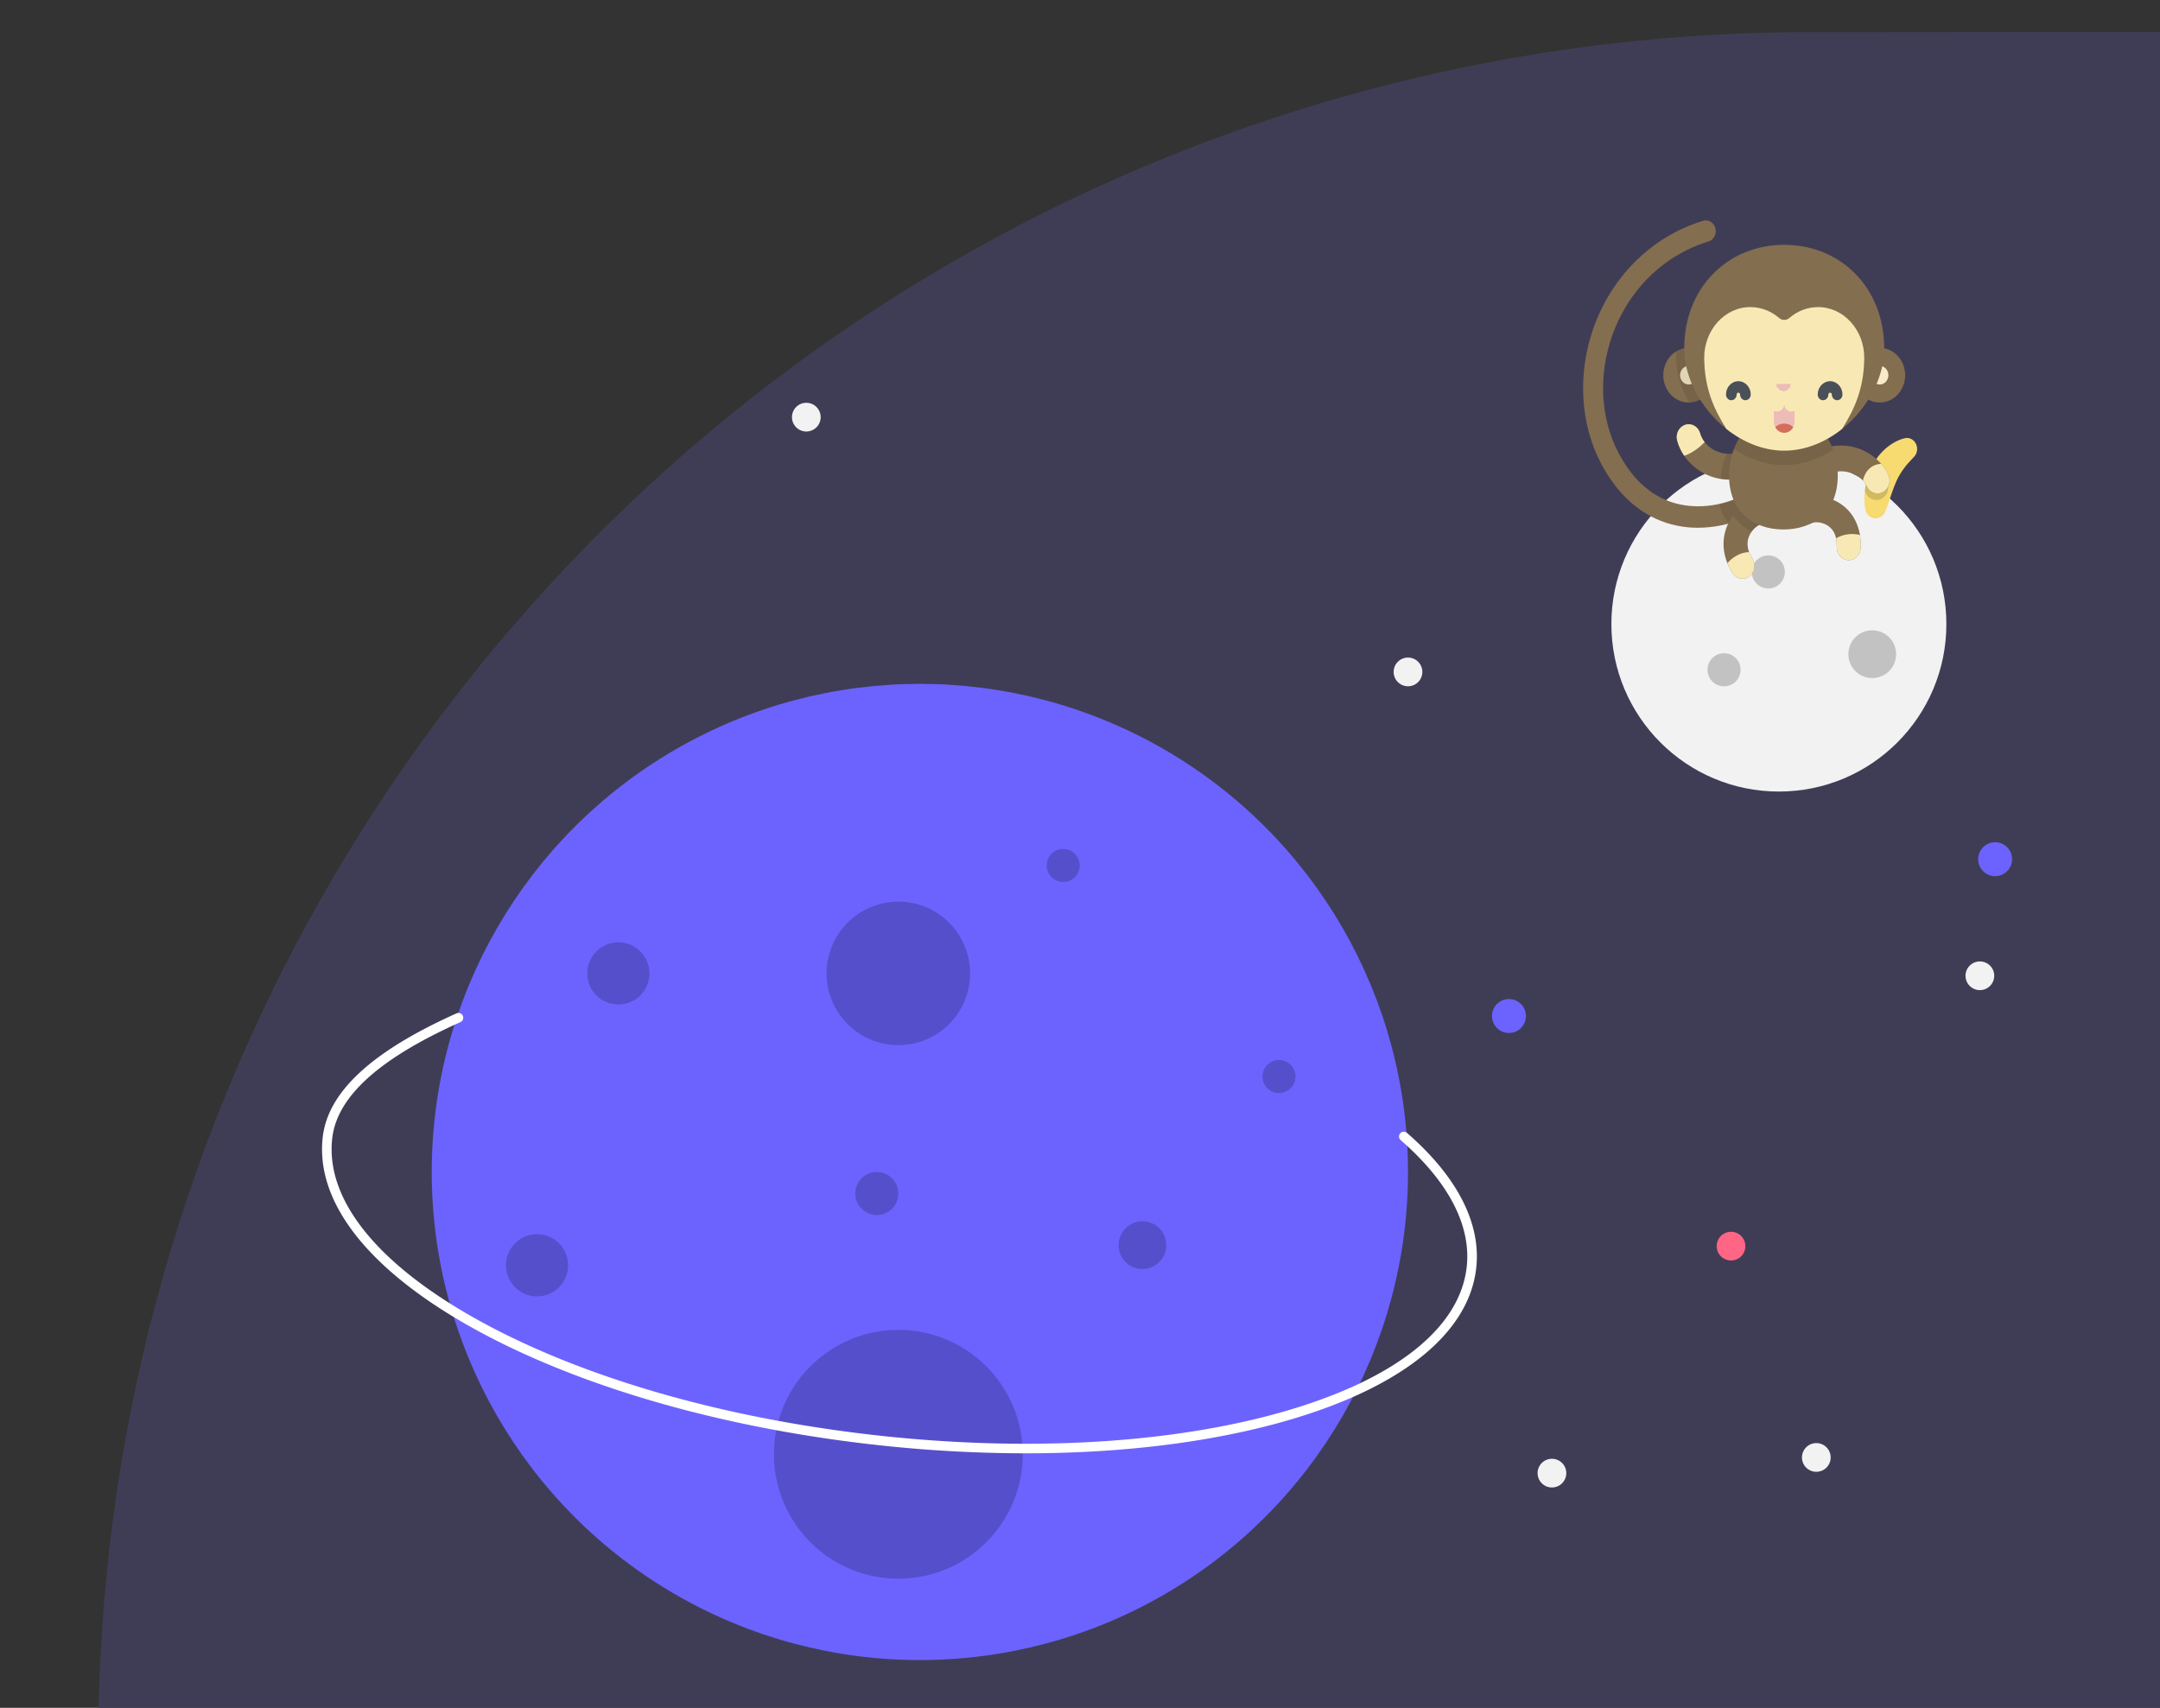 <svg width="927" height="733" xmlns="http://www.w3.org/2000/svg">
 <rect width="100%" height="100%" fill="#333333" stroke="none"/>
 <title>lost_online</title>

 <g>
  <title>Layer 1</title>
  <path transform="rotate(179.952 484.923 381.077)" id="svg_2" fill="#3f3d56" d="m41.923,14.077l886,0a0,0 0 0 1 0,0l0,0.001a733.999,733.999 0 0 1 -733.999,733.999l-152.001,0a0,0 0 0 1 0,0l0,-734a0,0 0 0 1 0,0z"/>
  <circle id="svg_3" fill="#f2f2f2" r="71.883" cy="267.848" cx="763.436"/>
  <circle id="svg_4" fill="#ff6584" r="6.161" cy="-135.664" cx="448.421"/>
  <circle id="svg_5" fill="#ff6584" r="6.161" cy="534.842" cx="742.898"/>
  <circle id="svg_6" fill="#f2f2f2" r="6.161" cy="-135.664" cx="669.205"/>
  <circle id="svg_7" fill="#f2f2f2" r="6.161" cy="418.803" cx="849.696"/>
  <circle id="svg_8" fill="#f2f2f2" r="6.161" cy="288.386" cx="604.266"/>
  <circle id="svg_9" fill="#f2f2f2" r="6.161" cy="179.041" cx="346.046"/>
  <circle id="svg_10" fill="#6c63ff" r="209.488" cy="503.009" cx="394.778"/>
  <circle id="svg_11" opacity="0.2" r="30.807" cy="417.776" cx="385.536"/>
  <circle id="svg_12" opacity="0.2" r="53.399" cy="624.183" cx="385.536"/>
  <circle id="svg_13" opacity="0.2" r="13.35" cy="543.058" cx="230.474"/>
  <circle id="svg_15" opacity="0.2" r="7.097" cy="371.455" cx="456.301"/>
  <circle id="svg_16" opacity="0.2" r="9.242" cy="512.251" cx="376.294"/>
  <circle id="svg_17" opacity="0.2" r="7.097" cy="287.469" cx="739.909"/>
  <circle id="svg_18" opacity="0.2" r="7.097" cy="462.042" cx="548.905"/>
  <circle id="svg_19" opacity="0.2" r="10.251" cy="280.776" cx="803.503"/>
  <circle id="svg_20" opacity="0.2" r="10.251" cy="534.421" cx="490.298"/>
  <circle id="svg_21" opacity="0.2" r="13.35" cy="417.776" cx="265.388"/>
  <path id="svg_22" fill="#fff" d="m440.166,623.761a586.023,586.023 0 0 1 -65.929,-3.81c-65.831,-7.476 -126.546,-25.142 -170.959,-49.743c-44.957,-24.902 -67.962,-54.061 -64.777,-82.104c2.206,-19.429 20.985,-36.819 57.41,-53.162a2.054,2.054 0 0 1 1.682,3.749c-34.987,15.697 -52.981,32.012 -55.01,49.877c-2.985,26.285 19.277,54.003 62.686,78.048c43.952,24.346 104.124,41.837 169.432,49.254c65.308,7.417 127.869,3.863 176.162,-10.006c47.696,-13.699 75.607,-35.718 78.591,-62.003c2.02,-17.782 -7.775,-36.637 -28.325,-54.526a2.054,2.054 0 0 1 2.698,-3.099c21.615,18.817 31.888,38.904 29.709,58.088c-3.185,28.043 -32.142,51.301 -81.538,65.487c-32.162,9.237 -70.549,13.95 -111.83,13.95z"/>
  <circle id="svg_43" fill="#6c63ff" r="7.278" cy="368.767" cx="856.245"/>
  <circle id="svg_45" fill="#f2f2f2" r="6.161" cy="632.264" cx="666.042"/>
  <circle id="svg_46" fill="#6c63ff" r="7.278" cy="436.074" cx="647.592"/>
  <circle id="svg_47" fill="#f2f2f2" r="6.161" cy="625.533" cx="779.503"/>
  <circle id="svg_70" opacity="0.2" r="7.097" cy="245.469" cx="758.909"/>
  <g  id="svg_215">
   <g  transform="matrix(0.28 0 0 0.301 249.813 98.336)" id="svg_214">
    <title >Layer 1</title>
    <path  d="m1710.126,425.831c-4.865,0 -9.747,-0.197 -14.632,-0.608c-46.755,-3.941 -87.19,-26.652 -116.934,-65.676c-22.793,-29.905 -36.98,-64.12 -42.169,-101.696c-4.865,-35.233 -1.264,-72.325 10.413,-107.268c26.373,-78.926 90.454,-139.662 171.416,-162.465c8.141,-2.296 16.597,2.447 18.89,10.586c2.292,8.14 -2.448,16.597 -10.587,18.889c-71.192,20.053 -127.519,73.397 -150.675,142.695c-10.191,30.497 -13.344,62.786 -9.121,93.373c4.458,32.285 16.633,61.663 36.189,87.32c24.702,32.409 56.716,50.485 95.151,53.724c50.176,4.229 94.344,-17.993 110.403,-32.994c6.181,-5.772 15.87,-5.442 21.642,0.737c5.772,6.18 5.442,15.87 -0.737,21.642c-23.269,21.737 -70.228,41.741 -119.249,41.741z" fill="#846e50" id="svg_212"/>
    <path  d="m1830.112,362.451c-5.772,-6.18 -15.461,-6.51 -21.642,-0.738c-10.991,10.267 -35.155,23.913 -65.397,30.15c2.69,11.022 7.5,20.397 13.987,28.113c30.413,-7.505 56.7,-21.299 72.314,-35.884c6.181,-5.772 6.511,-15.461 0.738,-21.641z" opacity="0.1" id="svg_211"/>
    <path  d="m1966.717,399.223c-0.863,-4.595 -1.216,-9.36 -1.257,-14.291c-0.021,-4.922 0.281,-9.981 1.048,-15.091c1.471,-10.219 4.717,-20.733 9.976,-30.602c5.207,-9.868 12.488,-19.052 21.265,-26.175c8.745,-7.165 18.787,-12.333 29.161,-14.857c8.408,-2.046 16.883,3.112 18.927,11.521c1.334,5.486 -0.398,11 -4.098,14.739l-1.124,1.126c-2.851,2.863 -5.594,5.476 -8.124,8.132c-2.528,2.651 -4.806,5.35 -6.947,8.045c-4.245,5.426 -7.802,11.02 -10.861,17.232c-3.061,6.202 -5.69,12.935 -8.372,20.303l-4.16,11.521c-1.489,3.994 -3.004,8.196 -5.094,12.559c-3.837,8.009 -13.44,11.391 -21.449,7.554c-4.772,-2.287 -7.902,-6.621 -8.84,-11.446l-0.051,-0.27z" fill="#F7DA70" id="svg_210"/>
    <path  d="m2000.271,359.644c-4.794,-9.547 -12.157,-18.057 -21.246,-24.861c-0.889,1.468 -1.747,2.95 -2.541,4.455c-5.259,9.868 -8.507,20.383 -9.976,30.602c-0.192,1.277 -0.354,2.551 -0.489,3.82c0.512,0.812 0.991,1.635 1.414,2.476c3.226,6.423 9.705,10.132 16.434,10.132c2.771,0 5.586,-0.63 8.232,-1.959c9.068,-4.553 12.727,-15.597 8.172,-24.665z" opacity="0.15" id="svg_209"/>
    <g  id="svg_206">
     <path  d="m1758.164,357.195c-15.69,0 -31.09,-4.13 -44.576,-12.107c-17.245,-10.202 -30.037,-26.012 -35.094,-43.38c-2.838,-9.743 2.759,-19.942 12.502,-22.779c9.744,-2.839 19.942,2.759 22.779,12.502c5.095,17.493 28.066,32.967 54.148,28.109c9.972,-1.853 19.569,4.728 21.425,14.704c1.856,9.976 -4.727,19.569 -14.704,21.425c-5.481,1.021 -10.998,1.526 -16.48,1.526z" fill="#846e50" id="svg_208"/>
     <path  d="m1985.576,376.828c-6.729,0 -13.208,-3.709 -16.434,-10.132c-8.177,-16.281 -33.573,-27.336 -58.341,-17.845c-9.477,3.63 -20.101,-1.107 -23.732,-10.583c-3.631,-9.476 1.107,-20.102 10.583,-23.732c20.115,-7.707 42.121,-7.937 61.963,-0.644c18.806,6.912 34.249,20.146 42.367,36.311c4.555,9.068 0.895,20.111 -8.173,24.666c-2.647,1.329 -5.462,1.959 -8.233,1.959z" fill="#846e50" id="svg_207"/>
    </g>
    <path  d="m2001.982,350.203c-2.794,-5.563 -6.473,-10.767 -10.84,-15.498c-17.507,0.727 -25.672,13.64 -28.004,23.788c2.489,2.505 4.531,5.267 6.004,8.203c3.226,6.423 9.705,10.132 16.434,10.132c2.771,0 5.586,-0.63 8.232,-1.959c9.069,-4.554 12.728,-15.598 8.174,-24.666z" fill="#F8E9B4" id="svg_205"/>
    <path  d="m1778.58,498.485c-5.84,0 -11.582,-2.778 -15.145,-7.95c-15.038,-21.822 -17.989,-45.812 -8.311,-67.552c9.02,-20.261 28.763,-36.164 48.013,-38.674c10.06,-1.316 19.284,5.781 20.596,15.845c1.313,10.062 -5.781,19.284 -15.845,20.595c-5.009,0.654 -14.726,7.147 -19.193,17.18c-4.397,9.877 -2.716,20.56 4.999,31.754c5.758,8.355 3.653,19.797 -4.704,25.555c-3.184,2.195 -6.815,3.247 -10.41,3.247z" fill="#846e50" id="svg_204"/>
    <path  d="m1793.693,469.684c-2.141,-3.106 -3.799,-6.171 -5.01,-9.192c-13.837,0.307 -26.613,8.198 -33.184,15.89c2.098,4.788 4.741,9.52 7.934,14.153c3.564,5.172 9.305,7.95 15.145,7.95c3.595,0 7.227,-1.052 10.41,-3.246c8.358,-5.759 10.464,-17.2 4.705,-25.555z" fill="#F8E9B4" id="svg_203"/>
    <path  d="m1823.732,400.153c-1.313,-10.062 -10.535,-17.16 -20.596,-15.845c-14.225,1.855 -28.714,11.027 -38.952,23.863c7.193,10.172 16.998,17.869 28.568,23.092c4.867,-6.182 11.346,-10.022 15.134,-10.515c10.065,-1.311 17.159,-10.533 15.846,-20.595z" opacity="0.1" id="svg_202"/>
    <path  d="m1941.45,472.025c-0.241,0 -0.483,-0.004 -0.725,-0.014c-10.141,-0.394 -18.041,-8.934 -17.647,-19.073c0.527,-13.584 -3.768,-23.509 -12.767,-29.501c-9.142,-6.086 -20.826,-6.374 -25.407,-4.245c-9.202,4.277 -20.129,0.281 -24.405,-8.922c-4.276,-9.203 -0.281,-20.13 8.922,-24.406c17.607,-8.178 42.794,-5.307 61.255,6.983c19.81,13.188 30.152,35.034 29.125,61.516c-0.388,9.898 -8.533,17.662 -18.351,17.662z" fill="#846e50" id="svg_201"/>
    <g  id="svg_198">
     <path  d="m1958.592,436.15c-13.818,-3.388 -27.923,-0.167 -36.534,4.717c0.844,3.633 1.191,7.655 1.02,12.071c-0.393,10.14 7.507,18.679 17.647,19.073c0.243,0.01 0.485,0.014 0.725,0.014c9.818,0 17.963,-7.764 18.348,-17.662c0.247,-6.357 -0.168,-12.444 -1.206,-18.213z" fill="#F8E9B4" id="svg_200"/>
     <path  d="m1713.777,291.432c-2.838,-9.743 -13.035,-15.341 -22.779,-12.502c-9.743,2.838 -15.34,13.036 -12.502,22.779c2.203,7.562 5.874,14.828 10.738,21.466c10.319,-2.936 22.457,-10.752 31.371,-19.43c-3.218,-3.798 -5.57,-7.993 -6.828,-12.313z" fill="#F8E9B4" id="svg_199"/>
    </g>
    <path  d="m1789.349,334.245c-1.856,-9.976 -11.453,-16.557 -21.425,-14.704c-4.608,0.858 -9.115,1.07 -13.447,0.76c-5.138,10.885 -8.372,23.043 -9.226,35.941c4.26,0.625 8.574,0.953 12.912,0.953c5.482,0 10.998,-0.504 16.481,-1.524c9.978,-1.857 16.561,-11.448 14.705,-21.426z" opacity="0.1" id="svg_197"/>
    <path  d="m1924.602,351.814c0,-51.024 -37.279,-92.387 -83.265,-92.387c-45.986,0 -83.265,41.364 -83.265,92.387s37.278,76.467 83.265,76.467c45.987,0.001 83.265,-25.442 83.265,-76.467z" fill="#846e50" id="svg_196"/>
    <path  d="m1841.337,259.428c-33.664,0 -62.641,22.179 -75.764,54.075c23.084,14.321 49.619,23.065 76.991,23.065c26.599,0 52.405,-8.258 75.025,-21.865c-12.884,-32.54 -42.167,-55.275 -76.252,-55.275z" opacity="0.1" id="svg_195"/>
    <circle  cx="1696.14" cy="208.324" r="38.939" fill="#846e50" id="svg_194"/>
    <circle  cx="1696.14" cy="208.324" r="13.238" fill="#F8ECC8" id="svg_193"/>
    <path  d="m1696.136,169.381c-6.989,0 -13.543,1.851 -19.213,5.075c-0.092,2.249 -0.148,4.513 -0.148,6.799c0,22.396 7.354,45.235 19.945,65.988c21.235,-0.314 38.355,-17.614 38.355,-38.923c0,-21.507 -17.434,-38.939 -38.939,-38.939z" opacity="0.1" id="svg_192"/>
    <circle  cx="1988.989" cy="208.324" r="38.939" fill="#846e50" id="svg_191"/>
    <circle  cx="1988.989" cy="208.324" r="13.238" fill="#F8ECC8" id="svg_190"/>
    <path  d="m1842.564,315.901c80.222,0 153.268,-75.066 153.268,-145.688c0,-86.662 -66.607,-147.798 -153.268,-147.798s-153.268,61.137 -153.268,147.798c0,70.622 73.046,145.688 153.268,145.688z" fill="#846e50" id="svg_189"/>
    <path  d="m1893.77,111.212c-16.423,0.178 -31.498,5.961 -43.412,15.524c-4.55,3.654 -11.042,3.654 -15.592,0c-11.913,-9.563 -26.987,-15.348 -43.411,-15.524c-39.979,-0.431 -71.891,33.01 -71.431,72.989c0.514,44.597 15.766,73.459 33.836,100.602c25.615,19.018 56.629,31.099 88.8,31.099c32.173,0 63.185,-12.081 88.8,-31.099c18.07,-27.143 33.322,-56.005 33.836,-100.602c0.466,-39.979 -31.447,-73.421 -71.426,-72.989z" fill="#F8E9B4" id="svg_188"/>
    <path  d="m1853.643,260.179c-6.119,0 -11.08,-4.961 -11.08,-11.08c0,6.119 -4.961,11.08 -11.08,11.08c-1.739,0 -3.378,-0.412 -4.842,-1.125l0,15.422c0,8.793 7.129,15.922 15.922,15.922s15.922,-7.129 15.922,-15.922l0,-15.422c-1.464,0.713 -3.102,1.125 -4.842,1.125z" fill="#EDBCB9" id="svg_187"/>
    <path  d="m1783.066,244.002c-4.512,0 -8.17,-3.658 -8.17,-8.17c0,-1.451 -1.181,-2.632 -2.632,-2.632c-1.451,0 -2.632,1.181 -2.632,2.632c0,4.512 -3.658,8.17 -8.17,8.17s-8.17,-3.658 -8.17,-8.17c0,-10.461 8.511,-18.972 18.972,-18.972s18.972,8.511 18.972,18.972c0,4.512 -3.658,8.17 -8.17,8.17z" fill="#4A5058" id="svg_186"/>
    <path  d="m1923.665,244.002c-4.512,0 -8.17,-3.658 -8.17,-8.17c0,-1.451 -1.181,-2.632 -2.632,-2.632s-2.632,1.181 -2.632,2.632c0,4.512 -3.658,8.17 -8.17,8.17c-4.512,0 -8.17,-3.658 -8.17,-8.17c0,-10.461 8.511,-18.972 18.972,-18.972c10.461,0 18.972,8.511 18.972,18.972c0,4.512 -3.658,8.17 -8.17,8.17z" fill="#4A5058" id="svg_185"/>
    <path  d="m1842.564,277.314c-5.617,0 -10.597,2.009 -13.779,5.113c2.753,4.758 7.886,7.969 13.779,7.969c5.893,0 11.026,-3.21 13.779,-7.969c-3.182,-3.104 -8.163,-5.113 -13.779,-5.113z" fill="#D46D59" id="svg_184"/>
    <path  d="m1852.058,224.463l-2.464,2.935c-4.239,5.047 -12.005,5.047 -16.243,0l-2.464,-2.935c-1.269,-1.512 -0.195,-3.818 1.78,-3.818l17.611,0c1.975,0 3.049,2.306 1.78,3.818z" fill="#EDBCB9" id="svg_183"/>
    <g  id="svg_182"/>
    <g  id="svg_181"/>
    <g  id="svg_180"/>
    <g  id="svg_179"/>
    <g  id="svg_178"/>
    <g  id="svg_177"/>
    <g  id="svg_176"/>
    <g  id="svg_175"/>
    <g  id="svg_174"/>
    <g  id="svg_173"/>
    <g  id="svg_172"/>
    <g  id="svg_171"/>
    <g  id="svg_170"/>
    <g  id="svg_169"/>
    <g  id="svg_168"/>
   </g>
  </g>
 </g>
</svg>